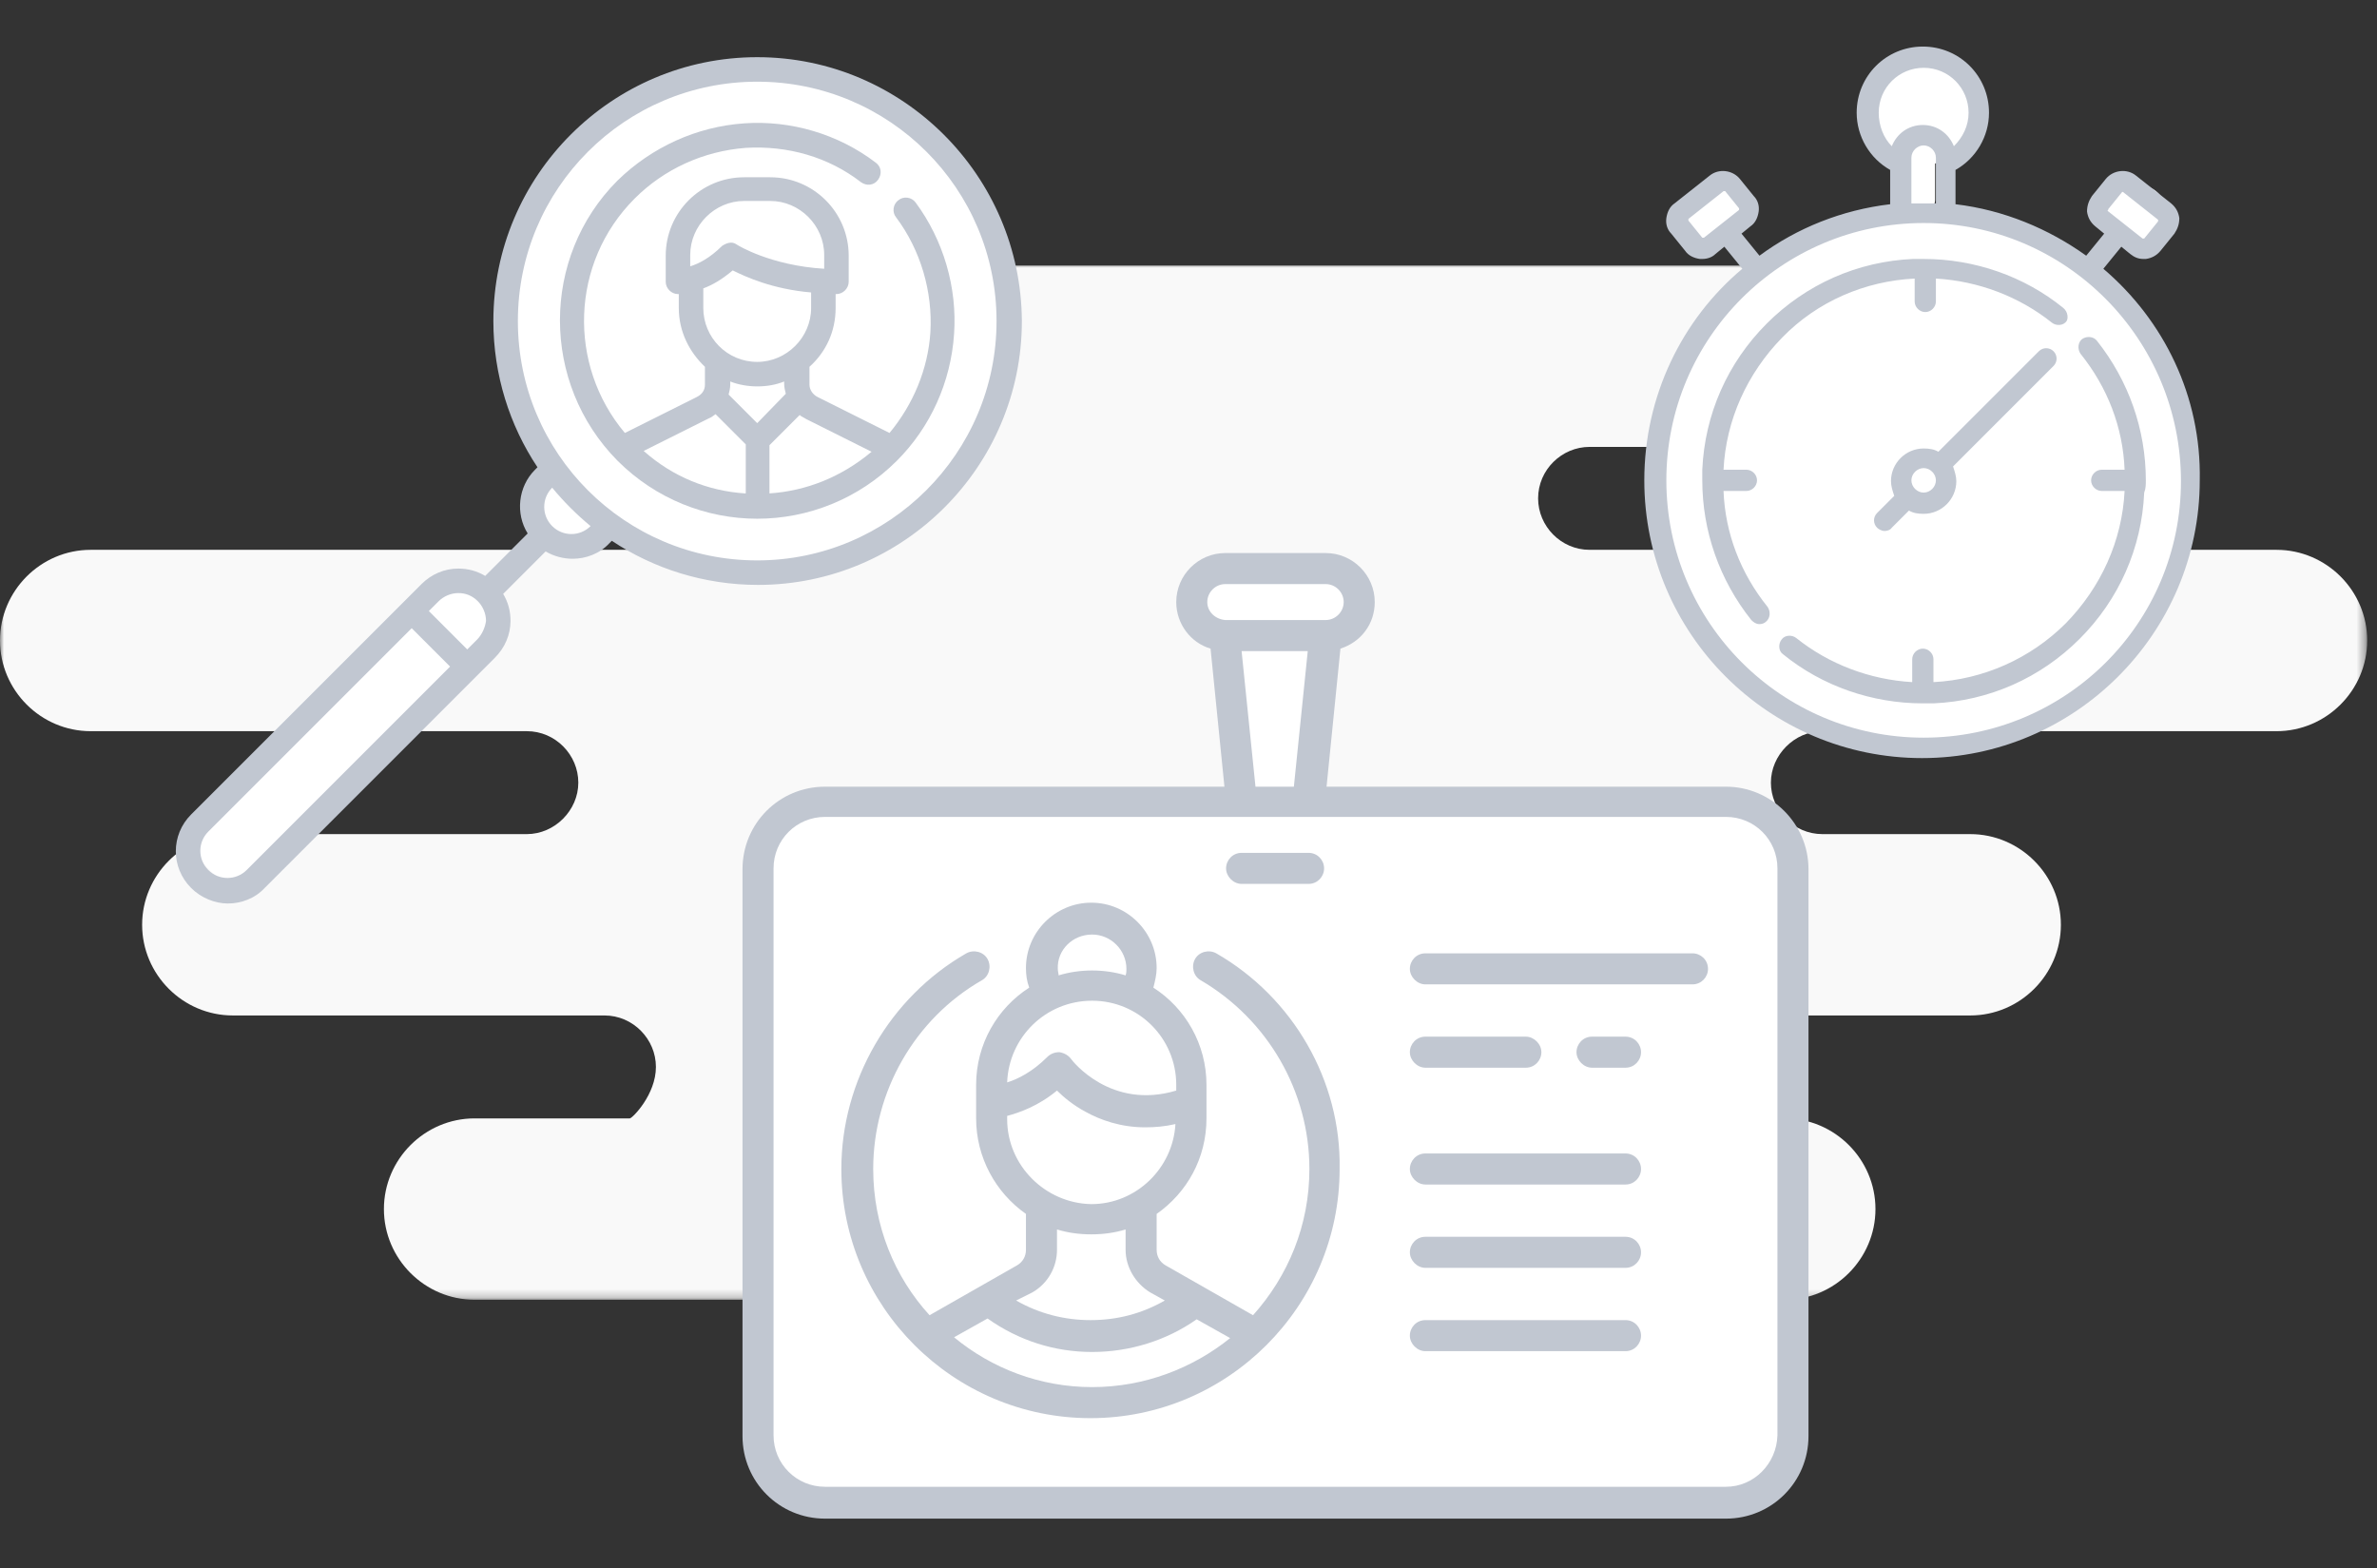 <?xml version="1.0" encoding="utf-8"?>
<!-- Generator: Adobe Illustrator 18.1.1, SVG Export Plug-In . SVG Version: 6.00 Build 0)  -->
<svg version="1.1" id="Ebene_1" xmlns="http://www.w3.org/2000/svg" xmlns:xlink="http://www.w3.org/1999/xlink" x="0px" y="0px"
	 viewBox="-275 202.3 291 192" enable-background="new -275 202.3 291 192" xml:space="preserve">
<rect x="-275" y="202.3" width="291" height="192" fill="#333333" stroke="none"/>
<g>
	<g transform="translate(0 32.006)">
		<defs>
			<filter id="Adobe_OpacityMaskFilter" filterUnits="userSpaceOnUse" x="-275" y="202.6" width="289.8" height="126.9">
				<feColorMatrix  type="matrix" values="1 0 0 0 0  0 1 0 0 0  0 0 1 0 0  0 0 0 1 0"/>
			</filter>
		</defs>
		<mask maskUnits="userSpaceOnUse" x="-275" y="202.6" width="289.8" height="126.9" id="b">
			<g filter="url(#Adobe_OpacityMaskFilter)">
				<polygon id="a" fill="#FFFFFF" points="14.8,202.6 14.8,329.6 -275,329.6 -275,202.6 				"/>
			</g>
		</mask>
		<path mask="url(#b)" fill="#F9F9F9" d="M3.7,237.6h-34.9h-49.2c-3.5,0-6.3-2.9-6.3-6.3c0-3.5,2.9-6.3,6.3-6.3h49.2h7.5
			c6.1,0,11.1-5,11.1-11.1c0-6.1-5-11.1-11.1-11.1h-178.6c-6.1,0-11.1,5-11.1,11.1c0,6.1,5,11.1,11.1,11.1h23.5
			c3.5,0,6.3,2.9,6.3,6.3c0,3.5-2.9,6.3-6.3,6.3h-42.8h-42.3c-6.1,0-11.1,5-11.1,11.1c0,6.1,5,11.1,11.1,11.1h42.3h11.1
			c3.5,0,6.3,2.9,6.3,6.3s-2.9,6.3-6.3,6.3h-11.1h-24.9c-6.1,0-11.1,5-11.1,11.1c0,6.1,5,11.1,11.1,11.1h20.1h25.4
			c3.5,0,6.3,2.9,6.3,6.3s-2.9,6.3-3.2,6.3h-19c-6.1,0-11.1,5-11.1,11.1c0,6.1,5,11.1,11.1,11.1h160.4c6.1,0,11.1-5,11.1-11.1
			c0-6.1-5-11.1-11.1-11.1h-11.2c-3.5,0-6.3-2.9-6.3-6.3s2.9-6.3,6.3-6.3H-36h2.2c6.1,0,11.1-5,11.1-11.1c0-6.1-5-11.1-11.1-11.1
			h-18.1c-3.5,0-6.3-2.9-6.3-6.3s2.9-6.3,6.3-6.3h20.6H3.7c6.1,0,11.1-5,11.1-11.1C14.8,242.6,9.8,237.6,3.7,237.6"/>
	</g>
</g>
<g>
	<path fill="#FFFFFF" d="M-66.4,386.2h-104.7c-6.6,0-12-5.4-12-12v-62.7c0-6.6,5.4-12,12-12h104.7c6.6,0,12,5.4,12,12v62.7
		C-54.4,380.8-59.8,386.2-66.4,386.2z"/>
	<path fill="#FFFFFF" d="M-111.6,279.4h-14.2c-2,0-3.7-1.7-3.7-3.7l0,0c0-2,1.7-3.7,3.7-3.7h14.2c2,0,3.7,1.7,3.7,3.7l0,0
		C-107.9,277.8-109.5,279.4-111.6,279.4z"/>
	<path fill="#FFFFFF" d="M-119,301L-119,301c-2.6,0-4.7-2.1-4.7-4.7v-13.4c0-2.6,2.1-4.7,4.7-4.7h0c2.6,0,4.7,2.1,4.7,4.7v13.4
		C-114.3,298.9-116.4,301-119,301z"/>
	<g>
		<g>
			<g>
				<path fill="#C1C7D1" d="M-63.7,298.6h-48.9l1.7-16.9c2.5-0.8,4.2-3,4.2-5.7c0-3.3-2.7-6-6-6H-125c-3.3,0-6,2.7-6,6
					c0,2.7,1.8,5,4.2,5.7l1.7,16.9H-174c-5.6,0-10.1,4.5-10.1,10.1v69.4c0,5.6,4.5,10.1,10.1,10.1h110.3c5.6,0,10.1-4.5,10.1-10.1
					v-69.4C-53.6,303.1-58.2,298.6-63.7,298.6z M-127.2,276c0-1.2,1-2.2,2.2-2.2h12.3c1.2,0,2.2,1,2.2,2.2c0,1.2-1,2.2-2.2,2.2
					c0,0,0,0,0,0H-125c0,0,0,0,0,0h0C-126.2,278.1-127.2,277.2-127.2,276z M-114.9,282l-1.7,16.6h-4.7l-1.7-16.6
					C-122.9,282-114.9,282-114.9,282z M-63.7,384.3H-174c-3.5,0-6.3-2.8-6.3-6.3v-69.4c0-3.5,2.8-6.3,6.3-6.3h110.3
					c3.5,0,6.3,2.8,6.3,6.3v69.4h0C-57.5,381.5-60.3,384.3-63.7,384.3z"/>
			</g>
		</g>
		<g>
			<g>
				<path fill="#C1C7D1" d="M-114.8,306.7h-8.2c-1.1,0-1.9,0.9-1.9,1.9s0.9,1.9,1.9,1.9h8.2c1.1,0,1.9-0.9,1.9-1.9
					S-113.7,306.7-114.8,306.7z"/>
			</g>
		</g>
		<g>
			<g>
				<path fill="#C1C7D1" d="M-67.8,319h-32.7c-1.1,0-1.9,0.9-1.9,1.9s0.9,1.9,1.9,1.9h32.7c1.1,0,1.9-0.9,1.9-1.9
					C-65.9,319.8-66.8,319-67.8,319z"/>
			</g>
		</g>
		<g>
			<g>
				<path fill="#C1C7D1" d="M-76,343.5h-24.5c-1.1,0-1.9,0.9-1.9,1.9s0.9,1.9,1.9,1.9H-76c1.1,0,1.9-0.9,1.9-1.9
					S-74.9,343.5-76,343.5z"/>
			</g>
		</g>
		<g>
			<g>
				<path fill="#C1C7D1" d="M-76,363.9h-24.5c-1.1,0-1.9,0.9-1.9,1.9s0.9,1.9,1.9,1.9H-76c1.1,0,1.9-0.9,1.9-1.9
					S-74.9,363.9-76,363.9z"/>
			</g>
		</g>
		<g>
			<g>
				<path fill="#C1C7D1" d="M-76,353.7h-24.5c-1.1,0-1.9,0.9-1.9,1.9s0.9,1.9,1.9,1.9H-76c1.1,0,1.9-0.9,1.9-1.9
					S-74.9,353.7-76,353.7z"/>
			</g>
		</g>
		<g>
			<g>
				<path fill="#C1C7D1" d="M-88.2,329.2h-12.3c-1.1,0-1.9,0.9-1.9,1.9s0.9,1.9,1.9,1.9h12.3c1.1,0,1.9-0.9,1.9-1.9
					S-87.2,329.2-88.2,329.2z"/>
			</g>
		</g>
		<g>
			<g>
				<path fill="#C1C7D1" d="M-76,329.2h-4.1c-1.1,0-1.9,0.9-1.9,1.9s0.9,1.9,1.9,1.9h4.1c1.1,0,1.9-0.9,1.9-1.9
					S-74.9,329.2-76,329.2z"/>
			</g>
		</g>
		<g>
			<g>
				<path fill="#C1C7D1" d="M-126.1,319c-0.9-0.5-2.1-0.2-2.6,0.7c-0.5,0.9-0.2,2.1,0.7,2.6c8.2,4.8,13.3,13.6,13.3,23.1
					c0,6.9-2.6,13.1-6.9,17.9l-10.7-6.1c-0.7-0.4-1.1-1.1-1.1-1.9v-4.4c3.7-2.6,6.1-6.8,6.1-11.7v-4.1c0-5-2.6-9.4-6.5-11.9
					c0.2-0.8,0.4-1.6,0.4-2.4c0-4.4-3.6-8-8-8s-8,3.6-8,8c0,0.8,0.1,1.6,0.4,2.4c-3.9,2.5-6.5,6.9-6.5,11.9v4.1
					c0,4.8,2.4,9.1,6.1,11.7v4.4c0,0.8-0.4,1.5-1.1,1.9l-10.7,6.1c-4.3-4.7-6.9-11-6.9-17.9c0-9.5,5.1-18.4,13.3-23.1
					c0.9-0.5,1.2-1.7,0.7-2.6s-1.7-1.2-2.6-0.7c-9.4,5.4-15.3,15.6-15.3,26.4c0,16.8,13.7,30.5,30.5,30.5s30.5-13.7,30.5-30.5
					C-110.8,334.6-116.7,324.4-126.1,319z M-141.3,316.7c2.3,0,4.2,1.9,4.2,4.2c0,0.3,0,0.5-0.1,0.8c-1.3-0.4-2.7-0.6-4.1-0.6
					c-1.4,0-2.8,0.2-4.1,0.6c0-0.2-0.1-0.5-0.1-0.8C-145.6,318.6-143.7,316.7-141.3,316.7z M-141.3,324.8c5.7,0,10.3,4.6,10.3,10.3
					v0.7c-8,2.4-12.7-3.6-12.9-3.9c-0.3-0.4-0.8-0.7-1.4-0.8c-0.6,0-1.1,0.2-1.5,0.6c-1.8,1.8-3.6,2.7-4.9,3.1
					C-151.5,329.3-147,324.8-141.3,324.8z M-151.7,339.3v-0.4c1.5-0.4,3.8-1.2,6.1-3.1c0.8,0.8,2,1.8,3.5,2.6c1.8,1,4.3,1.9,7.3,1.9
					c1.2,0,2.4-0.1,3.7-0.4c-0.3,5.4-4.8,9.8-10.3,9.8C-147,349.6-151.7,345-151.7,339.3z M-148.6,360.5c1.9-1.1,3-3.1,3-5.2v-2.5
					c1.3,0.4,2.7,0.6,4.2,0.6s2.9-0.2,4.2-0.6v2.5c0,2.1,1.2,4.1,3,5.2l1.8,1c-2.8,1.6-5.8,2.4-9.1,2.4c-3.2,0-6.3-0.8-9.1-2.4
					L-148.6,360.5z M-141.3,372.1c-6.4,0-12.3-2.3-16.9-6.1l4.1-2.3c3.8,2.7,8.2,4.1,12.8,4.1c4.6,0,9.1-1.4,12.8-4l4.1,2.3
					C-129,369.8-134.9,372.1-141.3,372.1z"/>
			</g>
		</g>
	</g>
</g>
<g>
	<circle fill="#FFFFFF" cx="-39.7" cy="260.8" r="32.4"/>
	<ellipse fill="#FFFFFF" cx="-39.2" cy="216.1" rx="6.7" ry="6.3"/>
	<path fill="#FFFFFF" d="M-39.6,219.6H-40c-0.8,0-1.5,0.7-1.5,1.5v5.7c0,0.8,0.7,1.5,1.5,1.5h0.4c0.8,0,1.5-0.7,1.5-1.5v-5.7
		C-38,220.3-38.7,219.6-39.6,219.6z"/>
	<path fill="#FFFFFF" d="M-64.7,232H-66c-1.7,0-3.1-1.4-3.1-3.1v-0.8c0-1.7,1.4-3.1,3.1-3.1h1.4c1.7,0,3.1,1.4,3.1,3.1v0.8
		C-61.5,230.5-63,232-64.7,232z"/>
	<path fill="#FFFFFF" d="M-13,232h-1.4c-1.7,0-3.1-1.4-3.1-3.1v-0.8c0-1.7,1.4-3.1,3.1-3.1h1.4c1.7,0,3.1,1.4,3.1,3.1v0.8
		C-9.9,230.5-11.3,232-13,232z"/>
	<g>
		<g>
			<g>
				<path fill="#C1C7D1" d="M-17.5,235.2l2.2-2.7l1.1,0.9c0.5,0.4,1,0.6,1.6,0.6c0.1,0,0.2,0,0.3,0c0.7-0.1,1.3-0.4,1.8-1l1.7-2.1
					c0.4-0.6,0.6-1.2,0.6-1.9c-0.1-0.7-0.4-1.3-1-1.8l-4.3-3.4c-1.1-0.9-2.8-0.7-3.7,0.4l-1.7,2.1c-0.4,0.6-0.6,1.2-0.6,1.9
					c0.1,0.7,0.4,1.3,1,1.8l1.1,0.9l-2.2,2.7c-4.6-3.3-10.1-5.6-16-6.3v-4.2c2.5-1.4,4.1-4.1,4.1-7c0-4.5-3.6-8.1-8.1-8.1
					s-8.1,3.6-8.1,8.1c0,2.9,1.6,5.6,4.1,7v4.2c-5.9,0.7-11.4,2.9-16,6.3l-2.2-2.7l1.1-0.9c0.6-0.4,0.9-1.1,1-1.8
					c0.1-0.7-0.1-1.4-0.6-1.9l-1.7-2.1c-0.9-1.1-2.6-1.3-3.7-0.4l-4.3,3.4c-0.6,0.4-0.9,1.1-1,1.8c-0.1,0.7,0.1,1.4,0.6,1.9l1.7,2.1
					c0.4,0.6,1.1,0.9,1.8,1c0.1,0,0.2,0,0.3,0c0.6,0,1.2-0.2,1.6-0.6l1.1-0.9l2.2,2.7c-7.4,6.2-12,15.6-12,25.9
					c0,18.8,15.3,34,34,34s34-15.3,34-34C-5.5,250.8-10.1,241.5-17.5,235.2z M-16.9,227.9l1.7-2.1c0,0,0.1,0,0.1,0l4.3,3.4
					c0,0,0,0,0,0.1s0,0.1,0,0.1l-1.7,2.1c0,0,0,0-0.1,0c0,0-0.1,0-0.1,0l-4.3-3.4C-16.9,228-16.9,228-16.9,227.9
					C-16.9,227.9-16.9,227.9-16.9,227.9z M-62.1,228l-4.3,3.4c0,0,0,0-0.1,0c0,0-0.1,0-0.1,0l-1.7-2.1c0,0,0,0,0-0.1
					c0,0,0-0.1,0-0.1l4.3-3.4c0,0,0,0,0.1,0c0,0,0.1,0,0.1,0l1.7,2.1C-62.1,227.9-62.1,227.9-62.1,228C-62.1,228-62.1,228-62.1,228z
					 M-45,216.1c0-3.1,2.5-5.5,5.5-5.5c3.1,0,5.5,2.5,5.5,5.5c0,1.6-0.7,3-1.8,4.1c-0.6-1.5-2-2.6-3.8-2.6s-3.2,1.1-3.8,2.6
					C-44.4,219.2-45,217.7-45,216.1z M-38,221.6v5.6c-0.5,0-1,0-1.5,0c-0.5,0-1,0-1.5,0v-5.6c0-0.8,0.7-1.5,1.5-1.5
					S-38,220.8-38,221.6z M-39.5,292.6c-17.4,0-31.5-14.1-31.5-31.5s14.1-31.5,31.5-31.5S-8,243.8-8,261.2S-22.1,292.6-39.5,292.6z"
					/>
			</g>
		</g>
		<g>
			<g>
				<path fill="#C1C7D1" d="M-22.4,240c-4.8-3.9-10.9-6-17.1-6c0,0,0,0,0,0c0,0,0,0,0,0c-0.4,0-0.9,0-1.3,0
					c-6.8,0.3-13.1,3.1-17.9,7.9s-7.6,11.1-7.9,17.9c0,0.4,0,0.9,0,1.3c0,0,0,0,0,0c0,0,0,0,0,0c0,6.2,2.1,12.2,6,17.1
					c0.3,0.3,0.6,0.5,1,0.5c0.3,0,0.6-0.1,0.8-0.3c0.5-0.4,0.6-1.2,0.2-1.8c-3.3-4.1-5.2-9-5.4-14.2h2.8c0.7,0,1.3-0.6,1.3-1.3
					c0-0.7-0.6-1.3-1.3-1.3h-2.8c0.3-6.1,2.9-11.8,7.2-16.2s10.1-6.9,16.2-7.2v2.8c0,0.7,0.6,1.3,1.3,1.3s1.3-0.6,1.3-1.3v-2.8
					c5.2,0.3,10.2,2.2,14.2,5.4c0.5,0.4,1.4,0.4,1.8-0.2C-21.8,241.3-21.8,240.5-22.4,240z"/>
			</g>
		</g>
		<g>
			<g>
				<path fill="#C1C7D1" d="M-23.6,245.3c-0.5-0.5-1.3-0.5-1.8,0l-12.3,12.3c-0.5-0.3-1.1-0.4-1.8-0.4c-2.2,0-4,1.8-4,4
					c0,0.6,0.2,1.2,0.4,1.8l-2.1,2.1c-0.5,0.5-0.5,1.3,0,1.8c0.2,0.2,0.6,0.4,0.9,0.4s0.7-0.1,0.9-0.4l2.1-2.1
					c0.5,0.3,1.1,0.4,1.8,0.4c2.2,0,4-1.8,4-4c0-0.6-0.2-1.2-0.4-1.8l12.3-12.3C-23.1,246.6-23.1,245.8-23.6,245.3z M-39.5,262.6
					c-0.8,0-1.5-0.7-1.5-1.5s0.7-1.5,1.5-1.5c0.8,0,1.5,0.7,1.5,1.5S-38.7,262.6-39.5,262.6z"/>
			</g>
		</g>
		<g>
			<g>
				<path fill="#C1C7D1" d="M-12.3,261.1c0-6.2-2.1-12.2-6-17.1c-0.4-0.5-1.2-0.6-1.8-0.2c-0.5,0.4-0.6,1.2-0.2,1.8
					c3.3,4.1,5.2,9,5.4,14.2h-2.8c-0.7,0-1.3,0.6-1.3,1.3c0,0.7,0.6,1.3,1.3,1.3h2.8c-0.3,6.1-2.9,11.8-7.2,16.2
					c-4.3,4.3-10.1,6.9-16.2,7.2V283c0-0.7-0.6-1.3-1.3-1.3s-1.3,0.6-1.3,1.3v2.8c-5.2-0.3-10.2-2.2-14.2-5.4
					c-0.5-0.4-1.4-0.4-1.8,0.2c-0.4,0.5-0.4,1.4,0.2,1.8c4.8,3.9,10.9,6,17.1,6c0.4,0,0.9,0,1.3,0c6.8-0.3,13.1-3.1,17.9-7.9
					c4.8-4.8,7.6-11.1,7.9-17.9C-12.3,262.1-12.3,261.6-12.3,261.1C-12.3,261.2-12.3,261.2-12.3,261.1
					C-12.3,261.2-12.3,261.2-12.3,261.1z"/>
			</g>
		</g>
	</g>
</g>
<g>
	<circle fill="#FFFFFF" cx="-182.7" cy="241.6" r="30.7"/>
	<circle fill="#FFFFFF" cx="-204.7" cy="264.4" r="5.1"/>
	<path fill="#FFFFFF" d="M-248.6,309.5l-1.8-1.8c-1.5-1.5-1.5-4,0.1-5.5l29.2-28.5c1.5-1.5,4-1.5,5.5,0.1l1.8,1.8
		c1.5,1.5,1.5,4-0.1,5.5l-29.2,28.5C-244.7,311.1-247.1,311-248.6,309.5z"/>
	<g>
		<g>
			<g>
				<path fill="#C1C7D1" d="M-182.3,209.3c-17.8,0-32.3,14.5-32.3,32.3c0,6.6,2,12.8,5.4,17.9c-0.1,0.1-0.2,0.2-0.3,0.3
					c-2.1,2.1-2.4,5.4-0.9,7.8l-5.2,5.2c-1-0.6-2.1-0.9-3.3-0.9c-1.7,0-3.3,0.7-4.5,1.9l-28.2,28.2c-2.5,2.5-2.5,6.5,0,9
					c1.2,1.2,2.9,1.9,4.5,1.9c1.6,0,3.3-0.6,4.5-1.9l28.2-28.2c1.2-1.2,1.9-2.8,1.9-4.5c0-1.2-0.3-2.3-0.9-3.3l5.2-5.2
					c1,0.6,2.2,0.9,3.3,0.9c1.6,0,3.3-0.6,4.5-1.9c0.1-0.1,0.2-0.2,0.3-0.3c5.1,3.4,11.3,5.4,17.9,5.4c17.8,0,32.3-14.5,32.3-32.3
					C-150,223.8-164.5,209.3-182.3,209.3z M-244.8,308.8c-1.3,1.3-3.4,1.3-4.7,0c-1.3-1.3-1.3-3.4,0-4.7l24.9-24.9l4.7,4.7
					L-244.8,308.8z M-216.6,280.6l-1.2,1.2l-4.7-4.7l1.2-1.2c0.6-0.6,1.5-1,2.4-1c0.9,0,1.7,0.3,2.4,1c0.6,0.6,1,1.5,1,2.4
					C-215.6,279.1-216,280-216.6,280.6z M-207.4,266.7c-1.3-1.3-1.3-3.4,0-4.7c1.4,1.7,3,3.3,4.7,4.7
					C-204,268-206.1,268-207.4,266.7z M-182.3,270.9c-16.2,0-29.3-13.1-29.3-29.3c0-16.2,13.1-29.3,29.3-29.3
					c16.2,0,29.3,13.1,29.3,29.3S-166.2,270.9-182.3,270.9z"/>
			</g>
		</g>
		<g>
			<g>
				<path fill="#C1C7D1" d="M-162.9,227.1c-0.5-0.7-1.5-0.8-2.1-0.3c-0.7,0.5-0.8,1.5-0.3,2.1c3,4,4.5,9.1,4.2,14.1
					c-0.3,4.5-2.1,8.8-5,12.3l-8.8-4.4c-0.6-0.3-1-0.9-1-1.5v-2.2c2-1.8,3.2-4.3,3.2-7.2v-1.7c0,0,0.1,0,0.1,0
					c0.8,0,1.5-0.7,1.5-1.5v-3.2c0-5.3-4.3-9.6-9.6-9.6h-3.2c-5.3,0-9.6,4.3-9.6,9.6v3.2c0,0.8,0.7,1.5,1.5,1.5c0,0,0,0,0.1,0v1.7
					c0,2.9,1.3,5.4,3.2,7.2v2.2c0,0.7-0.4,1.2-1,1.5l-8.8,4.4c-7-8.3-6.7-20.8,1.2-28.7c3.6-3.6,8.4-5.8,13.6-6.2
					c5.1-0.3,10.1,1.1,14.1,4.2c0.7,0.5,1.6,0.4,2.1-0.3s0.4-1.6-0.3-2.1c-4.6-3.5-10.4-5.2-16.1-4.8c-5.8,0.4-11.3,2.9-15.5,7
					c-9.4,9.4-9.4,24.8,0,34.3c4.7,4.7,10.9,7.1,17.1,7.1c6.2,0,12.4-2.4,17.1-7.1c4.1-4.1,6.6-9.6,7-15.5
					C-157.8,237.5-159.5,231.7-162.9,227.1z M-190.5,234.9v-1.4l0,0c0-3.6,3-6.6,6.6-6.6h3.2c3.6,0,6.6,3,6.6,6.6v1.7
					c-6.6-0.4-10.6-2.9-10.6-2.9c-0.3-0.2-0.5-0.3-0.8-0.3c-0.4,0-0.8,0.2-1.1,0.4C-188.1,233.9-189.5,234.6-190.5,234.9z
					 M-188.9,240v-2.4l0,0c1.1-0.4,2.3-1.1,3.6-2.2c1.6,0.8,4.9,2.3,9.6,2.7v1.9c0,3.6-3,6.6-6.6,6.6
					C-186,246.6-188.9,243.6-188.9,240z M-183.8,262.7c-4.5-0.3-8.8-2-12.4-5.2l8-4c0.3-0.1,0.5-0.3,0.8-0.5l3.7,3.7V262.7z
					 M-182.3,254.1l-3.5-3.5c0.1-0.4,0.2-0.8,0.2-1.2V249c1,0.4,2.2,0.6,3.3,0.6c1.2,0,2.3-0.2,3.3-0.6v0.3c0,0.4,0.1,0.8,0.2,1.2
					L-182.3,254.1z M-180.8,262.7v-5.9l3.7-3.7c0.2,0.2,0.5,0.3,0.8,0.5l8,4C-172,260.7-176.3,262.4-180.8,262.7z"/>
			</g>
		</g>
	</g>
</g>
</svg>
